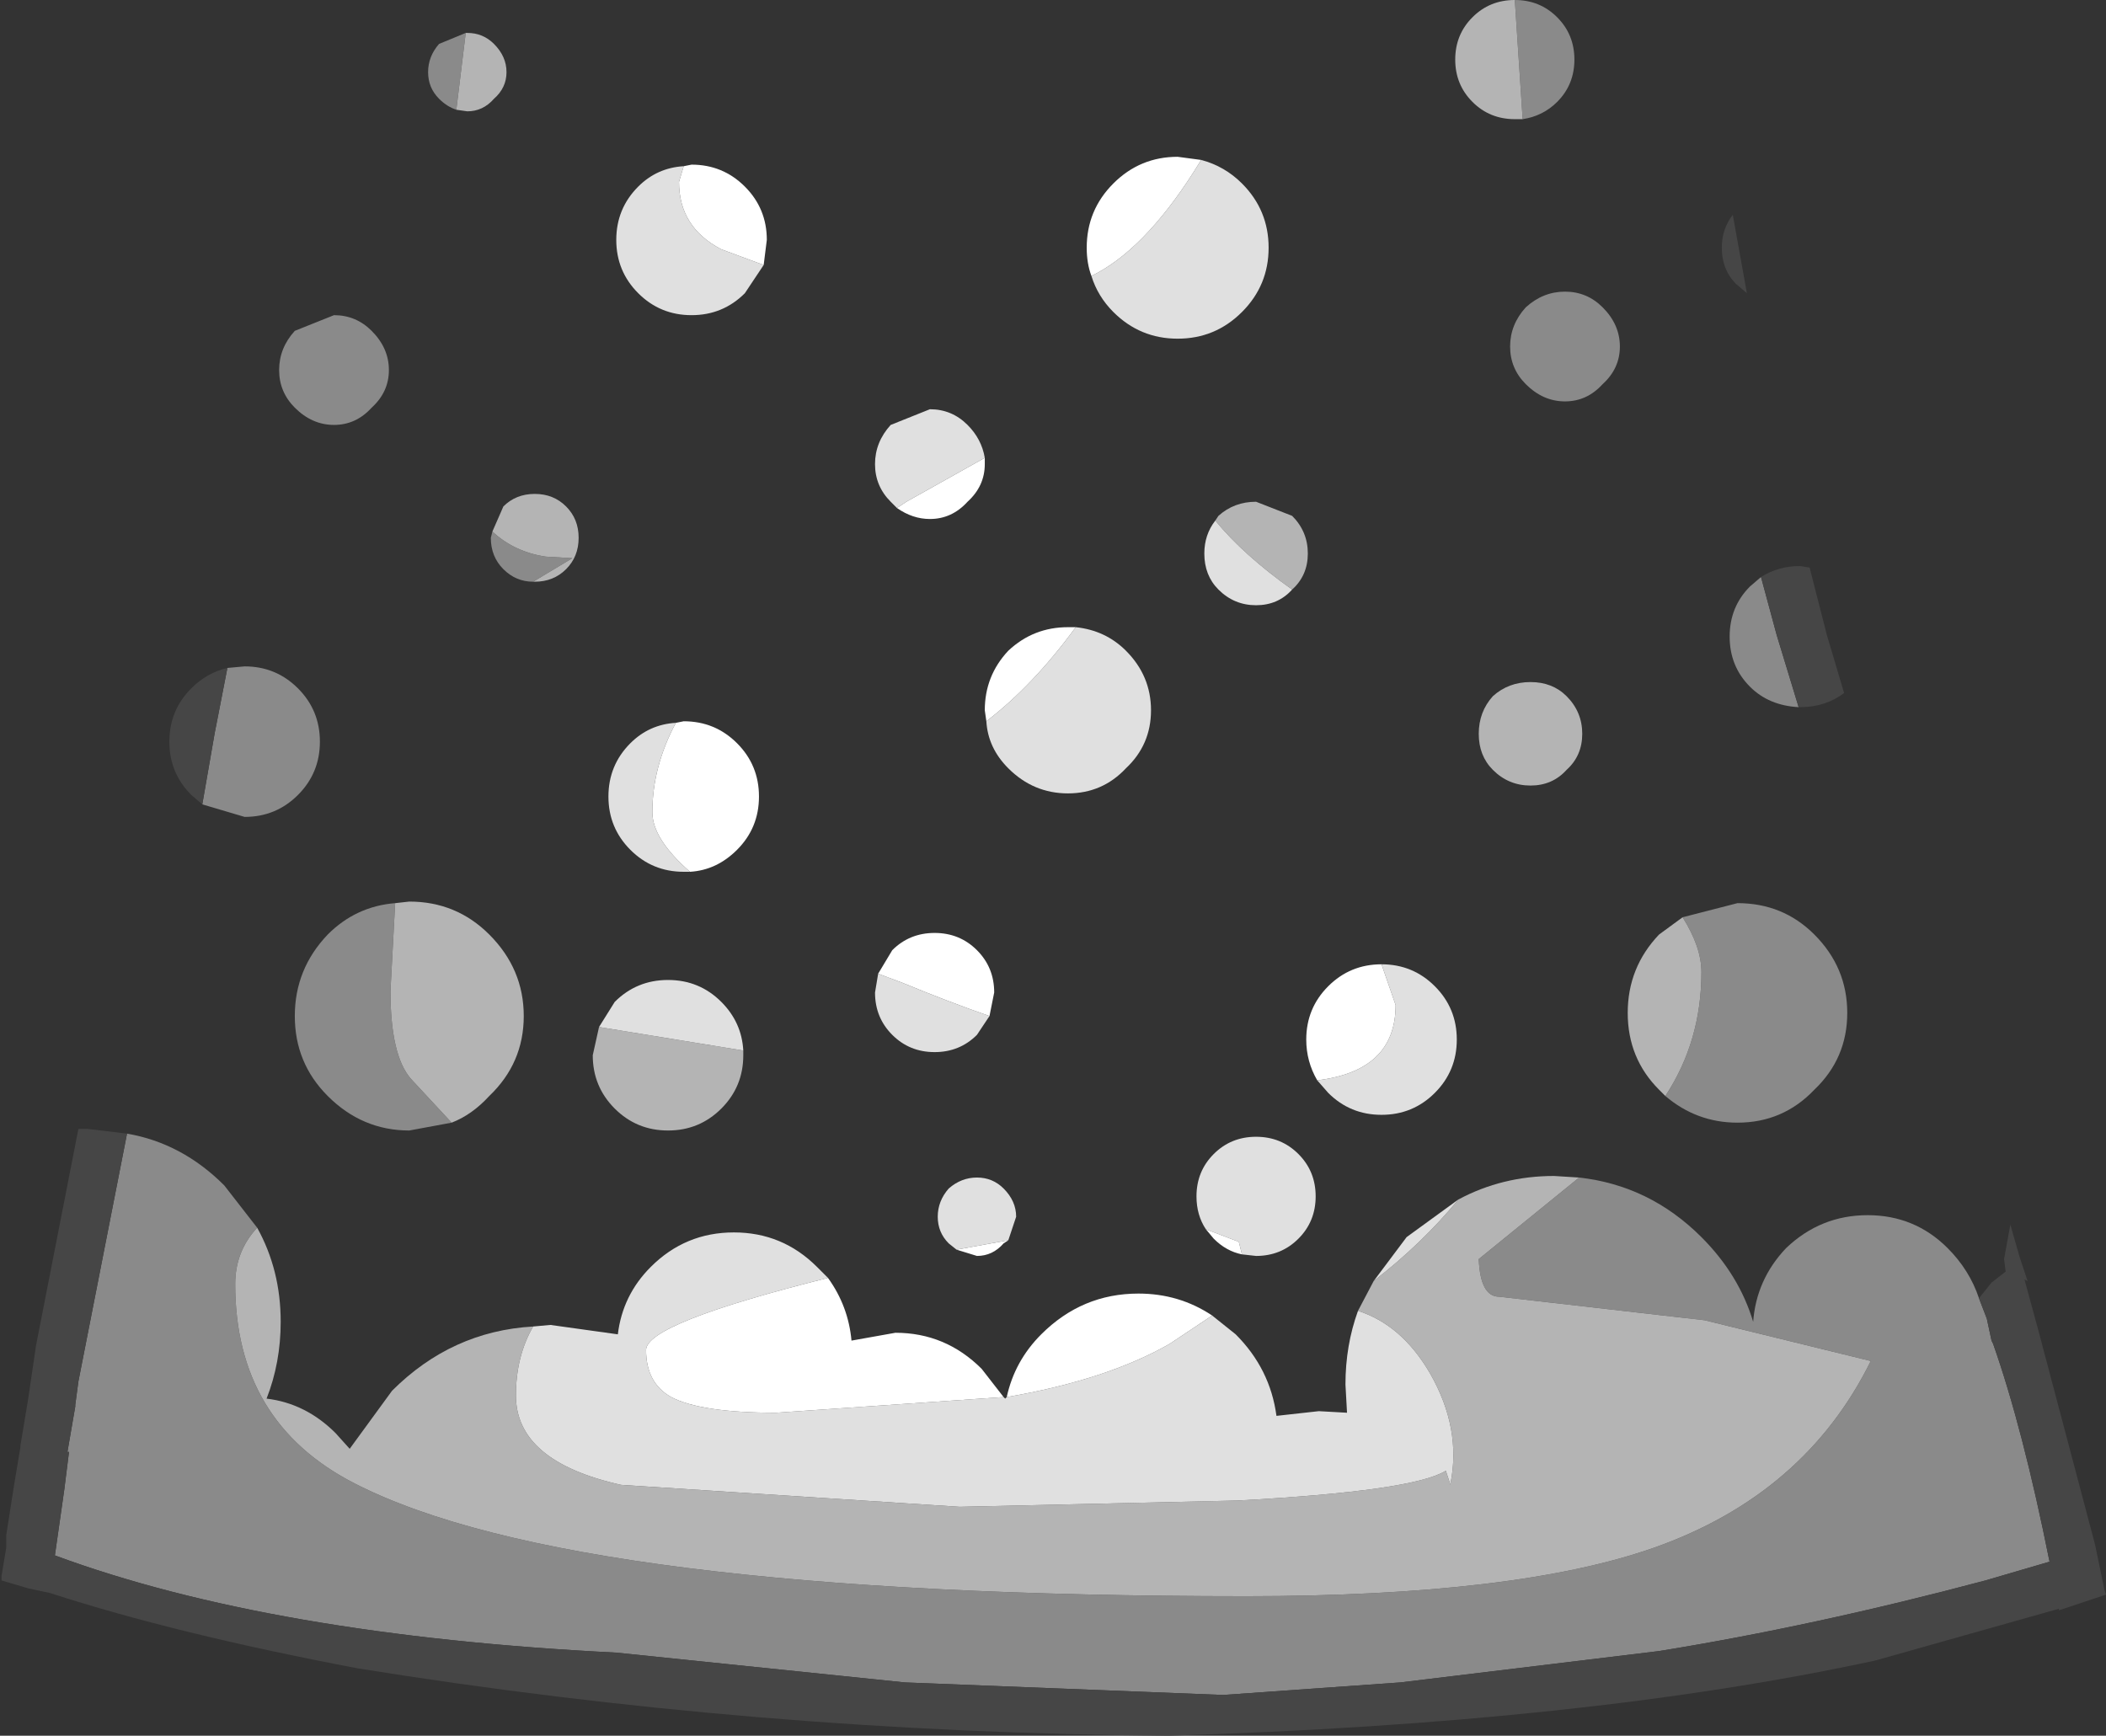 <?xml version="1.0" encoding="UTF-8" standalone="no"?>
<svg xmlns:ffdec="https://www.free-decompiler.com/flash" xmlns:xlink="http://www.w3.org/1999/xlink" ffdec:objectType="shape" height="55.35px" width="67.15px" xmlns="http://www.w3.org/2000/svg">
  <rect width="100%" height="100%" fill="#333333" stroke="none"/>
  <g transform="matrix(1.0, 0.0, 0.0, 1.0, 29.35, 56.5)">
    <path d="M18.95 -56.5 Q19.75 -56.5 20.3 -55.95 20.85 -55.4 20.85 -54.6 20.85 -53.8 20.3 -53.25 19.85 -52.8 19.2 -52.7 L18.95 -56.5 M22.3 -45.45 Q22.3 -44.75 21.75 -44.25 21.25 -43.7 20.55 -43.7 19.85 -43.7 19.3 -44.25 18.8 -44.75 18.8 -45.45 18.8 -46.15 19.3 -46.7 19.85 -47.2 20.55 -47.2 21.25 -47.2 21.75 -46.7 22.3 -46.15 22.3 -45.45 M28.0 -33.95 Q27.05 -34.0 26.45 -34.6 25.8 -35.25 25.8 -36.2 25.8 -37.15 26.45 -37.8 L26.8 -38.1 27.3 -36.25 28.0 -33.95 M24.3 -27.25 L26.05 -27.7 Q27.5 -27.7 28.5 -26.7 29.55 -25.65 29.55 -24.2 29.55 -22.75 28.5 -21.75 27.5 -20.7 26.05 -20.7 24.75 -20.7 23.75 -21.55 24.9 -23.3 24.9 -25.5 24.9 -26.3 24.3 -27.25 M21.0 -18.95 Q23.25 -18.7 24.9 -17.05 26.1 -15.85 26.55 -14.35 26.65 -15.7 27.6 -16.7 28.7 -17.75 30.2 -17.75 31.7 -17.75 32.75 -16.7 33.45 -16.0 33.75 -15.1 L34.0 -14.45 34.15 -13.75 34.2 -13.65 Q35.15 -10.95 36.0 -6.7 L33.95 -6.1 Q28.5 -4.65 23.55 -3.85 L15.3 -2.85 9.65 -2.45 -0.5 -2.85 -9.7 -3.8 Q-20.7 -4.35 -27.6 -6.9 L-27.3 -9.0 -27.15 -10.2 -27.2 -10.2 -26.95 -11.65 -26.95 -11.7 -26.85 -12.45 -25.3 -20.35 Q-23.55 -20.05 -22.2 -18.7 L-21.15 -17.35 Q-21.85 -16.6 -21.85 -15.55 -21.85 -11.15 -18.05 -9.2 -11.05 -5.6 10.4 -5.6 19.0 -5.6 23.4 -7.15 28.2 -8.85 30.3 -13.1 L25.0 -14.4 18.45 -15.15 Q17.85 -15.15 17.8 -16.35 L21.0 -18.95 M-14.8 -53.0 Q-15.1 -53.1 -15.35 -53.35 -15.7 -53.7 -15.7 -54.2 -15.7 -54.7 -15.35 -55.1 L-14.5 -55.45 -14.8 -53.0 M-16.95 -44.7 Q-16.95 -44.0 -17.5 -43.5 -18.0 -42.95 -18.7 -42.95 -19.4 -42.95 -19.95 -43.5 -20.45 -44.0 -20.45 -44.7 -20.45 -45.4 -19.95 -45.95 L-18.7 -46.45 Q-18.0 -46.45 -17.5 -45.95 -16.95 -45.4 -16.95 -44.7 M-12.35 -37.95 Q-12.9 -37.95 -13.3 -38.35 -13.7 -38.75 -13.7 -39.35 L-13.65 -39.55 Q-12.95 -38.9 -11.95 -38.75 L-11.1 -38.7 -12.35 -37.95 M-14.95 -20.7 L-16.3 -20.45 Q-17.8 -20.45 -18.9 -21.55 -19.95 -22.6 -19.95 -24.1 -19.95 -25.6 -18.9 -26.7 -18.0 -27.6 -16.75 -27.7 L-16.9 -24.9 Q-16.9 -22.85 -16.25 -22.1 L-14.95 -20.7 M-22.1 -35.2 L-21.55 -35.25 Q-20.55 -35.25 -19.85 -34.55 -19.15 -33.85 -19.15 -32.85 -19.15 -31.85 -19.85 -31.15 -20.55 -30.45 -21.55 -30.45 L-22.9 -30.85 -22.5 -33.15 -22.45 -33.4 -22.1 -35.2" fill="#8a8a8a" fill-rule="evenodd" stroke="none"/>
    <path d="M19.2 -52.7 L18.95 -52.7 Q18.15 -52.7 17.6 -53.25 17.05 -53.8 17.05 -54.6 17.05 -55.4 17.6 -55.95 18.15 -56.5 18.95 -56.5 L19.2 -52.7 M21.1 -33.1 Q21.1 -32.4 20.6 -31.95 20.15 -31.45 19.45 -31.45 18.75 -31.45 18.25 -31.95 17.8 -32.4 17.8 -33.1 17.8 -33.8 18.25 -34.3 18.75 -34.75 19.45 -34.75 20.15 -34.75 20.6 -34.3 21.1 -33.8 21.1 -33.1 M23.75 -21.55 L23.55 -21.75 Q22.55 -22.75 22.55 -24.2 22.55 -25.65 23.55 -26.7 L24.3 -27.25 Q24.9 -26.3 24.9 -25.5 24.9 -23.3 23.75 -21.55 M9.4 -39.9 L9.5 -40.05 Q10.0 -40.5 10.7 -40.5 L11.85 -40.05 Q12.35 -39.55 12.35 -38.85 12.35 -38.15 11.85 -37.7 10.3 -38.8 9.4 -39.9 M13.95 -14.7 L14.45 -15.65 Q16.0 -16.85 17.15 -18.25 18.55 -19.0 20.2 -19.0 L21.0 -18.95 17.8 -16.35 Q17.85 -15.15 18.45 -15.15 L25.0 -14.4 30.3 -13.1 Q28.2 -8.85 23.4 -7.15 19.0 -5.6 10.4 -5.6 -11.05 -5.6 -18.05 -9.2 -21.85 -11.15 -21.85 -15.55 -21.85 -16.6 -21.15 -17.35 -20.4 -16.0 -20.4 -14.35 -20.4 -13.05 -20.85 -11.9 -19.6 -11.75 -18.65 -10.8 L-18.2 -10.3 -16.85 -12.15 Q-14.95 -14.05 -12.35 -14.2 -12.9 -13.25 -12.9 -12.0 -12.9 -9.9 -9.55 -9.15 L1.25 -8.45 10.1 -8.65 Q15.7 -8.95 16.75 -9.6 L16.9 -9.15 16.9 -9.2 Q17.25 -10.95 16.25 -12.7 15.35 -14.25 13.95 -14.7 M-14.5 -55.45 L-14.45 -55.45 Q-13.95 -55.45 -13.6 -55.1 -13.2 -54.7 -13.2 -54.2 -13.2 -53.7 -13.6 -53.35 -13.95 -52.95 -14.45 -52.95 L-14.8 -53.0 -14.5 -55.45 M-13.65 -39.55 L-13.3 -40.35 Q-12.9 -40.75 -12.3 -40.75 -11.7 -40.75 -11.3 -40.35 -10.9 -39.95 -10.9 -39.35 -10.9 -38.75 -11.3 -38.35 -11.7 -37.95 -12.3 -37.95 L-12.35 -37.95 -11.1 -38.7 -11.95 -38.75 Q-12.95 -38.9 -13.65 -39.55 M-16.75 -27.7 L-16.3 -27.75 Q-14.8 -27.75 -13.75 -26.7 -12.65 -25.6 -12.65 -24.1 -12.65 -22.6 -13.75 -21.55 -14.3 -20.95 -14.95 -20.7 L-16.25 -22.1 Q-16.9 -22.85 -16.9 -24.9 L-16.75 -27.7 M-5.65 -23.0 L-5.65 -22.85 Q-5.65 -21.85 -6.35 -21.15 -7.05 -20.45 -8.05 -20.45 -9.05 -20.45 -9.75 -21.15 -10.45 -21.85 -10.45 -22.85 L-10.25 -23.75 -5.65 -23.0" fill="#b4b4b4" fill-rule="evenodd" stroke="none"/>
    <path d="M8.95 -51.4 Q9.7 -51.2 10.25 -50.65 11.1 -49.8 11.1 -48.6 11.1 -47.4 10.25 -46.55 9.4 -45.7 8.2 -45.7 7.0 -45.7 6.15 -46.55 5.65 -47.05 5.45 -47.7 7.1 -48.5 8.7 -51.0 L8.95 -51.4 M11.85 -37.7 Q11.4 -37.2 10.7 -37.2 10.0 -37.2 9.5 -37.7 9.05 -38.15 9.05 -38.85 9.05 -39.45 9.4 -39.9 10.3 -38.8 11.85 -37.7 M-0.75 -40.3 L-0.95 -40.5 Q-1.45 -41.0 -1.45 -41.7 -1.45 -42.4 -0.95 -42.95 L0.3 -43.45 Q1.0 -43.45 1.5 -42.95 1.95 -42.5 2.05 -41.9 L-0.45 -40.5 -0.75 -40.3 M4.95 -36.5 Q5.9 -36.4 6.55 -35.75 7.35 -34.95 7.35 -33.85 7.35 -32.75 6.55 -32.0 5.8 -31.2 4.7 -31.2 3.6 -31.2 2.8 -32.0 2.15 -32.65 2.1 -33.5 3.6 -34.65 4.95 -36.5 M2.2 -24.1 L1.8 -23.5 Q1.25 -22.95 0.45 -22.95 -0.35 -22.95 -0.9 -23.5 -1.45 -24.05 -1.45 -24.85 L-1.35 -25.45 -0.55 -25.15 Q0.9 -24.55 2.2 -24.1 M14.7 -25.75 Q15.7 -25.75 16.4 -25.05 17.1 -24.35 17.1 -23.35 17.1 -22.35 16.4 -21.65 15.7 -20.95 14.7 -20.95 13.7 -20.95 13.0 -21.65 L12.65 -22.05 Q15.15 -22.35 15.15 -24.45 L14.7 -25.75 M9.1 -17.3 Q8.8 -17.75 8.8 -18.35 8.8 -19.15 9.35 -19.7 9.9 -20.25 10.7 -20.25 11.5 -20.25 12.05 -19.7 12.6 -19.15 12.6 -18.35 12.6 -17.55 12.05 -17.0 11.5 -16.45 10.7 -16.45 L10.25 -16.5 10.15 -16.9 9.1 -17.3 M14.45 -15.65 L15.5 -17.05 17.15 -18.25 Q16.0 -16.85 14.45 -15.65 M-12.35 -14.2 L-11.8 -14.25 -9.65 -13.95 Q-9.5 -15.2 -8.6 -16.1 -7.5 -17.2 -5.95 -17.2 -4.4 -17.2 -3.3 -16.1 L-2.95 -15.75 Q-8.75 -14.3 -8.75 -13.45 -8.75 -12.4 -7.95 -11.95 -7.0 -11.45 -4.6 -11.45 L2.65 -11.95 2.7 -11.9 2.75 -11.95 Q5.95 -12.5 7.95 -13.65 L9.3 -14.55 10.05 -13.95 Q11.15 -12.85 11.35 -11.35 L12.7 -11.5 13.6 -11.45 13.55 -12.35 Q13.55 -13.6 13.95 -14.7 15.35 -14.25 16.25 -12.7 17.25 -10.95 16.9 -9.2 L16.9 -9.15 16.75 -9.6 Q15.7 -8.95 10.1 -8.65 L1.25 -8.45 -9.55 -9.15 Q-12.9 -9.9 -12.9 -12.0 -12.9 -13.25 -12.35 -14.2 M1.15 -16.65 L0.9 -16.85 Q0.55 -17.2 0.55 -17.7 0.55 -18.2 0.9 -18.6 1.3 -18.95 1.8 -18.95 2.3 -18.95 2.65 -18.6 3.05 -18.2 3.05 -17.7 L2.8 -16.95 1.15 -16.65 M-5.0 -48.05 L-5.6 -47.15 Q-6.3 -46.45 -7.3 -46.45 -8.3 -46.45 -9.0 -47.15 -9.7 -47.85 -9.7 -48.85 -9.7 -49.85 -9.0 -50.55 -8.4 -51.15 -7.55 -51.2 L-7.7 -50.7 Q-7.7 -49.25 -6.35 -48.55 L-5.0 -48.05 M-7.35 -28.7 L-7.55 -28.7 Q-8.55 -28.7 -9.25 -29.4 -9.95 -30.1 -9.95 -31.1 -9.95 -32.1 -9.25 -32.8 -8.65 -33.4 -7.8 -33.45 -8.55 -32.05 -8.55 -30.6 -8.55 -29.75 -7.35 -28.7 M-10.25 -23.75 L-9.75 -24.55 Q-9.05 -25.25 -8.05 -25.25 -7.05 -25.25 -6.35 -24.55 -5.7 -23.9 -5.65 -23.0 L-10.25 -23.75" fill="#e0e0e0" fill-rule="evenodd" stroke="none"/>
    <path d="M5.45 -47.7 Q5.3 -48.1 5.3 -48.6 5.3 -49.8 6.15 -50.65 7.0 -51.5 8.2 -51.5 L8.95 -51.4 8.7 -51.0 Q7.1 -48.5 5.45 -47.7 M2.05 -41.9 L2.05 -41.7 Q2.05 -41.0 1.5 -40.5 1.0 -39.95 0.3 -39.95 -0.25 -39.95 -0.75 -40.3 L-0.45 -40.5 2.05 -41.9 M2.1 -33.5 L2.05 -33.85 Q2.05 -34.95 2.8 -35.75 3.6 -36.5 4.7 -36.5 L4.95 -36.5 Q3.6 -34.65 2.1 -33.5 M-1.35 -25.45 L-0.9 -26.2 Q-0.35 -26.75 0.45 -26.75 1.25 -26.75 1.8 -26.2 2.35 -25.65 2.35 -24.85 L2.2 -24.1 Q0.9 -24.55 -0.55 -25.15 L-1.35 -25.45 M12.65 -22.05 Q12.3 -22.65 12.3 -23.35 12.3 -24.35 13.0 -25.05 13.7 -25.75 14.7 -25.75 L15.15 -24.45 Q15.15 -22.35 12.65 -22.05 M10.25 -16.5 Q9.75 -16.6 9.35 -17.0 L9.1 -17.3 10.15 -16.9 10.25 -16.5 M-2.95 -15.75 Q-2.3 -14.85 -2.2 -13.75 L-0.8 -14.0 Q0.8 -14.0 1.95 -12.85 L2.65 -11.95 -4.6 -11.45 Q-7.0 -11.45 -7.95 -11.95 -8.75 -12.4 -8.75 -13.45 -8.75 -14.3 -2.95 -15.75 M2.75 -11.95 Q3.0 -13.1 3.85 -13.95 5.15 -15.25 6.95 -15.25 8.25 -15.25 9.3 -14.55 L7.95 -13.65 Q5.95 -12.5 2.75 -11.95 M2.8 -16.95 L2.65 -16.85 Q2.3 -16.45 1.8 -16.45 L1.15 -16.65 2.8 -16.95 M-7.55 -51.2 L-7.3 -51.25 Q-6.3 -51.25 -5.6 -50.55 -4.9 -49.85 -4.9 -48.85 L-5.0 -48.05 -6.35 -48.55 Q-7.7 -49.25 -7.7 -50.7 L-7.55 -51.2 M-7.8 -33.45 L-7.55 -33.5 Q-6.55 -33.5 -5.85 -32.8 -5.15 -32.1 -5.15 -31.1 -5.15 -30.1 -5.85 -29.4 -6.5 -28.75 -7.35 -28.7 -8.55 -29.75 -8.55 -30.6 -8.55 -32.05 -7.8 -33.45" fill="#ffffff" fill-rule="evenodd" stroke="none"/>
    <path d="M26.0 -47.45 Q25.55 -47.9 25.55 -48.6 25.55 -49.2 25.9 -49.65 L26.35 -47.15 26.0 -47.45 M26.8 -38.1 Q27.35 -38.45 28.05 -38.45 L28.35 -38.4 28.9 -36.25 29.45 -34.4 Q28.85 -33.95 28.05 -33.95 L28.0 -33.95 27.3 -36.25 26.8 -38.1 M33.75 -15.1 L34.15 -15.6 34.6 -15.95 34.55 -16.35 34.75 -17.45 35.05 -16.4 35.3 -15.65 35.2 -15.7 35.65 -14.05 37.45 -7.25 37.75 -5.8 37.8 -5.65 36.3 -5.15 36.3 -5.2 30.45 -3.55 Q21.2 -1.55 7.9 -1.15 -5.25 -1.25 -17.95 -3.3 -23.75 -4.4 -27.75 -5.7 L-28.45 -5.85 -29.3 -6.1 -29.3 -6.2 -29.3 -6.25 -29.15 -7.15 -29.15 -7.55 -28.9 -9.15 -28.7 -10.35 -28.7 -10.4 -28.45 -11.9 -28.2 -13.6 -26.85 -20.5 -26.55 -20.5 -25.3 -20.35 -26.85 -12.45 -26.95 -11.7 -26.95 -11.65 -27.2 -10.2 -27.15 -10.2 -27.3 -9.0 -27.6 -6.9 Q-20.7 -4.35 -9.7 -3.8 L-0.5 -2.85 9.65 -2.45 15.3 -2.85 23.55 -3.85 Q28.5 -4.65 33.95 -6.1 L36.0 -6.7 Q35.15 -10.95 34.2 -13.65 L34.15 -13.75 34.0 -14.45 33.75 -15.1 M-22.9 -30.85 L-23.25 -31.15 Q-23.95 -31.85 -23.95 -32.85 -23.95 -33.85 -23.25 -34.55 -22.75 -35.05 -22.1 -35.2 L-22.45 -33.4 -22.5 -33.15 -22.9 -30.85" fill="#464646" fill-rule="evenodd" stroke="none"/>
  </g>
</svg>
